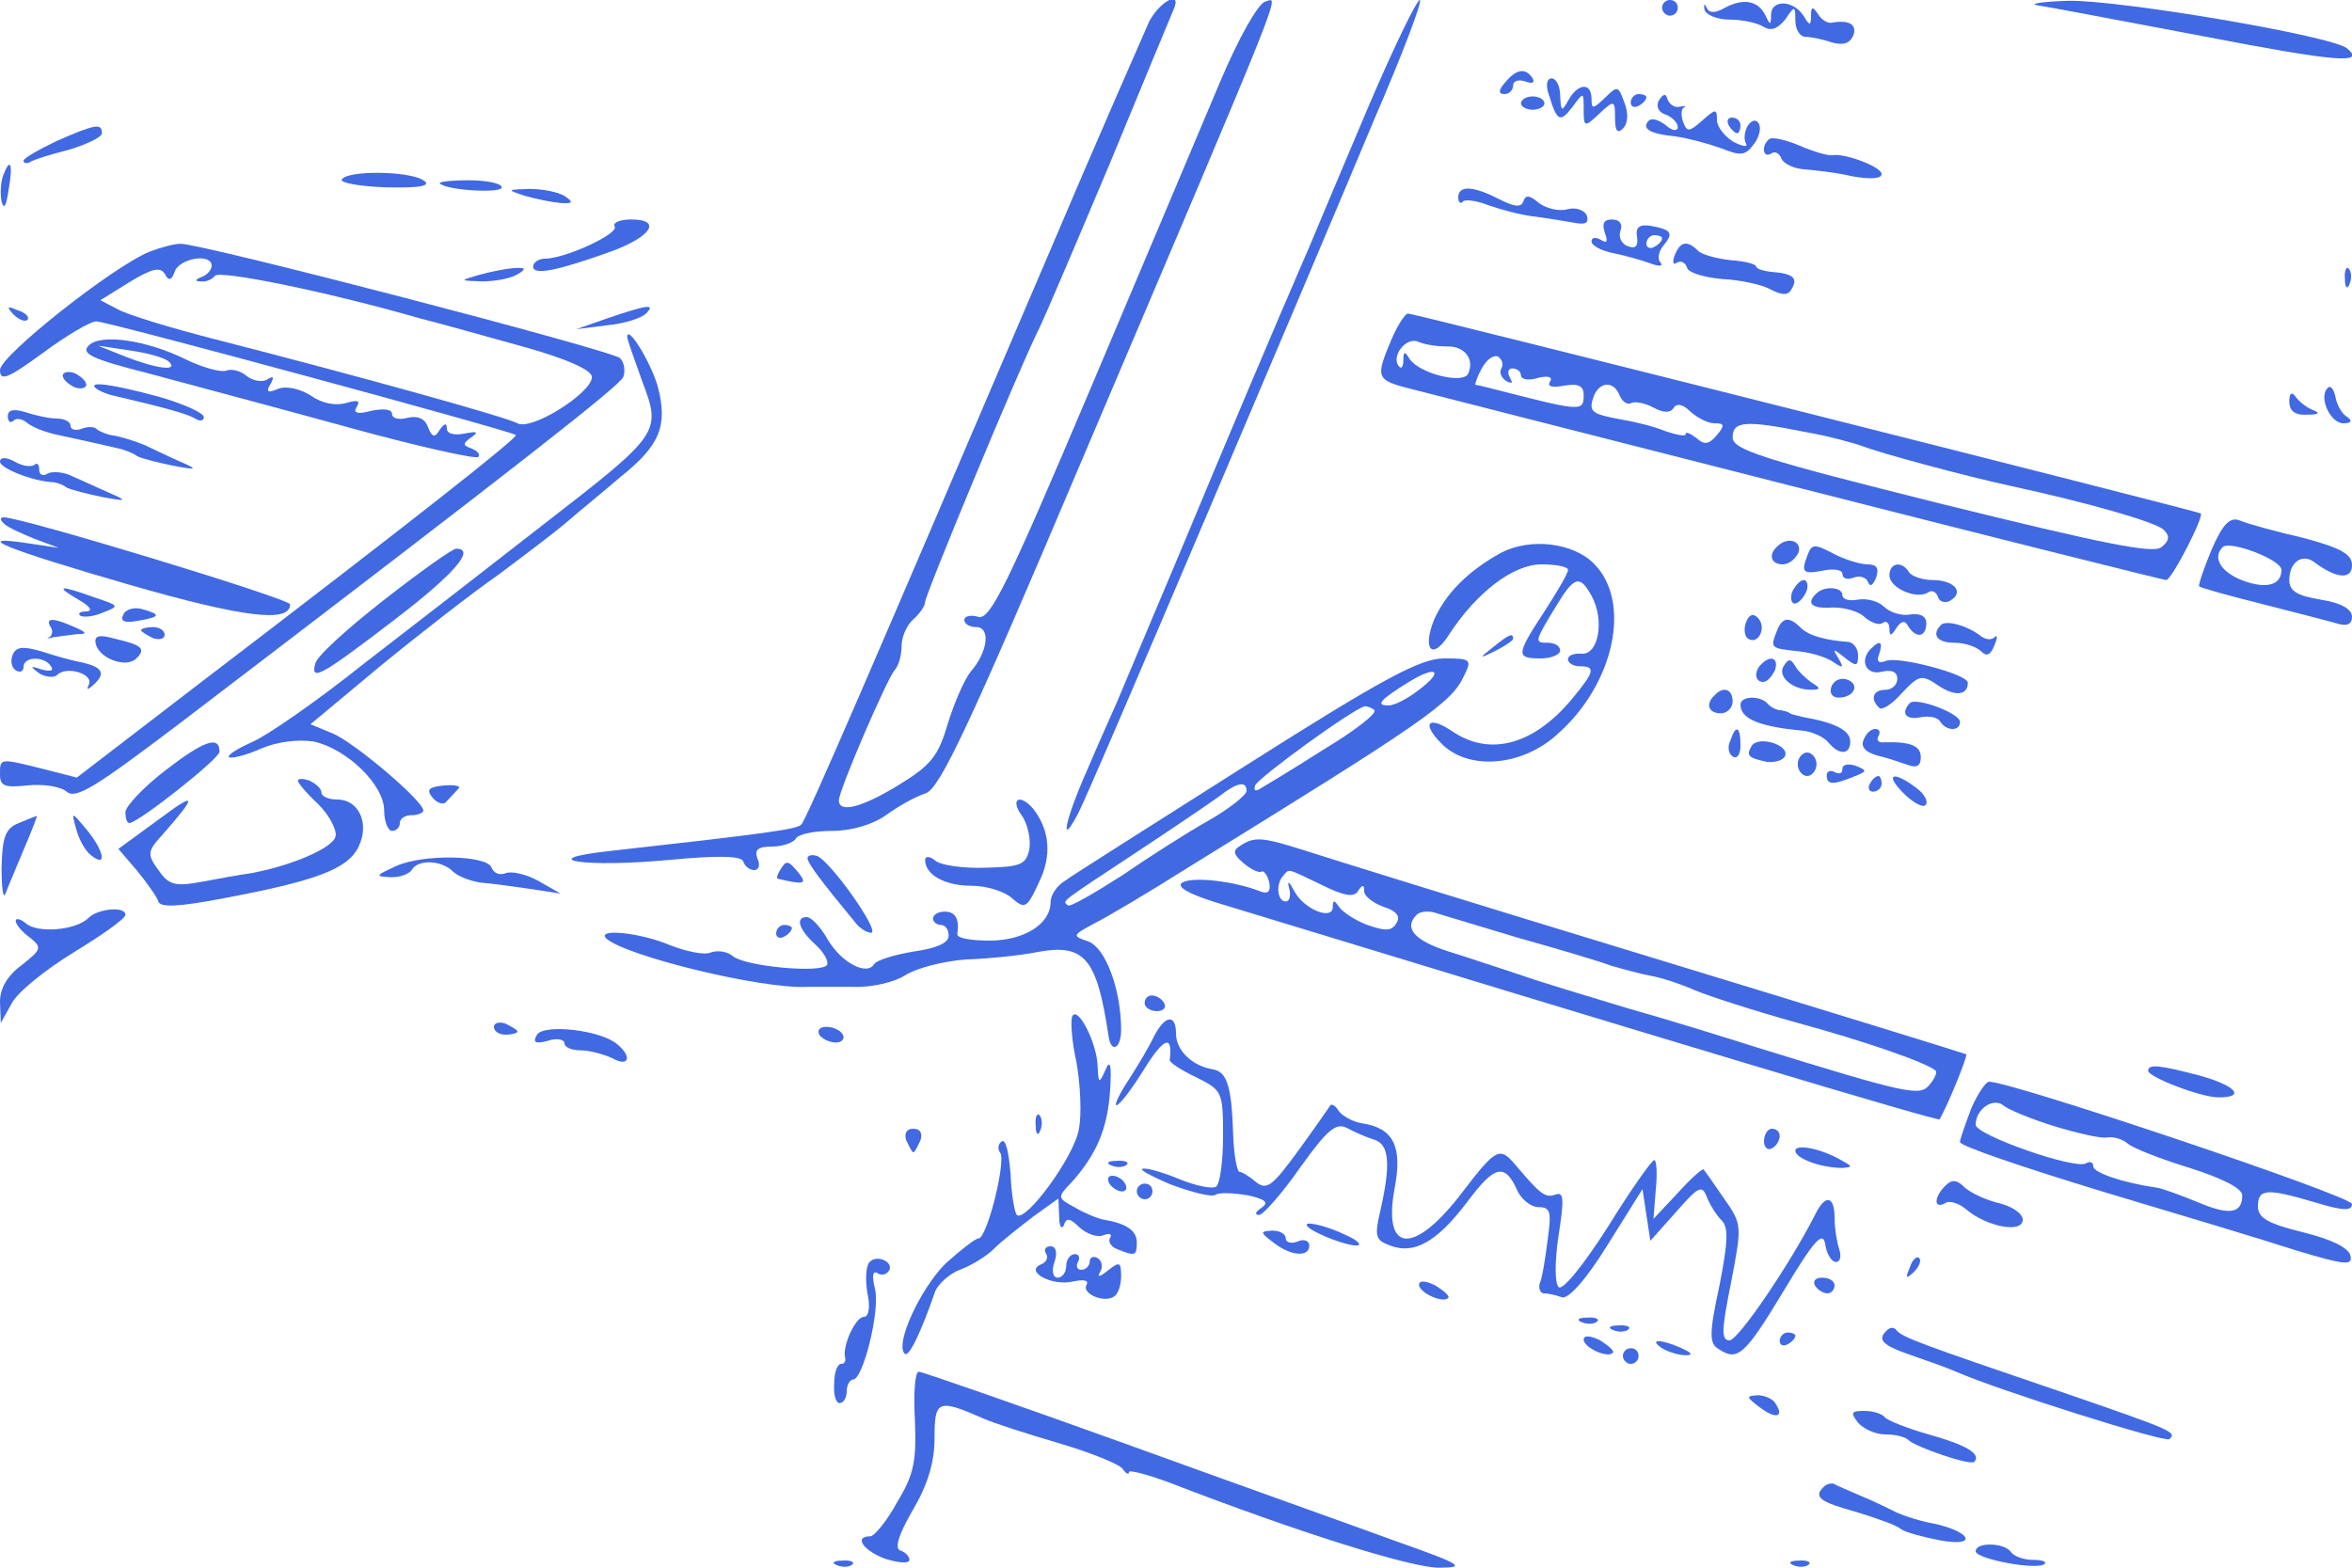 <?xml version="1.0" standalone="no"?>
<!DOCTYPE svg PUBLIC "-//W3C//DTD SVG 20010904//EN"
 "http://www.w3.org/TR/2001/REC-SVG-20010904/DTD/svg10.dtd">
<svg version="1.0" xmlns="http://www.w3.org/2000/svg"
 width="300pt" height="200pt" viewBox="0 0 300 200"
 preserveAspectRatio="xMidYMid meet">
<g transform="translate(0,200) scale(0.1,-0.1)"
fill="#4169e1" stroke="none">
<path d="M1466 1973 c-7 -16 -67 -152 -131 -303 -220 -515 -306 -715 -313
-722 -6 -6 -41 -11 -247 -34 -97 -11 -26 -21 79 -11 63 6 92 5 94 -2 2 -6 8
-11 14 -11 6 0 8 7 4 15 -4 11 1 15 19 15 13 0 27 5 30 10 3 6 24 10 47 10 24
0 51 8 68 20 15 11 38 24 51 28 18 7 55 85 196 418 271 637 254 596 237 592
-9 -2 -34 -46 -58 -103 -23 -55 -98 -232 -166 -393 -105 -248 -127 -293 -142
-289 -10 3 -18 1 -18 -4 0 -5 7 -9 15 -9 19 0 15 -32 -7 -57 -8 -10 -21 -40
-29 -66 -12 -41 -21 -53 -62 -78 -47 -29 -77 -37 -77 -20 0 13 61 154 71 166
5 5 9 19 9 31 0 12 7 27 15 34 8 7 15 17 15 22 0 9 122 303 145 348 7 14 47
108 90 210 42 102 79 191 82 198 11 25 -17 11 -31 -15z"/>
<path d="M1745 1863 c-32 -76 -66 -156 -75 -178 -49 -113 -105 -246 -165 -390
-37 -88 -73 -173 -80 -190 -7 -16 -25 -56 -39 -89 -27 -61 -35 -99 -12 -56 8
14 81 185 164 380 83 195 180 424 215 508 36 83 62 152 58 152 -4 0 -34 -62
-66 -137z"/>
<path d="M2120 1990 c0 -5 5 -10 10 -10 6 0 10 5 10 10 0 6 -4 10 -10 10 -5 0
-10 -4 -10 -10z"/>
<path d="M2174 1988 c2 -7 16 -13 32 -13 16 0 35 -4 43 -9 10 -6 18 -3 28 9
12 18 13 18 13 -1 0 -12 6 -21 13 -21 6 0 22 -3 33 -7 15 -4 23 -2 28 9 5 14
-6 20 -28 16 -5 -1 -13 4 -17 11 -7 10 -9 10 -9 -2 0 -13 -2 -13 -9 -1 -13 21
-41 22 -42 3 0 -14 -1 -15 -7 -2 -9 19 -28 23 -52 10 -12 -7 -20 -7 -23 0 -3
6 -4 5 -3 -2z"/>
<path d="M2600 1993 c14 -2 108 -20 209 -39 171 -33 209 -36 185 -16 -17 16
-290 62 -355 61 -35 -1 -53 -4 -39 -6z"/>
<path d="M1920 1895 c-9 -10 -9 -15 -1 -15 6 0 11 5 11 11 0 6 7 8 16 5 8 -3
12 -2 9 4 -9 14 -21 12 -35 -5z"/>
<path d="M1976 1878 c10 -33 14 -35 30 -14 14 19 14 19 14 -4 0 -22 1 -23 20
-5 19 18 20 17 20 -5 0 -17 3 -21 10 -14 7 7 7 20 2 33 -8 22 -9 22 -25 6 -15
-14 -17 -15 -17 -1 0 21 -17 20 -29 -1 -9 -16 -10 -16 -11 5 0 12 -5 22 -11
22 -6 0 -8 -9 -3 -22z"/>
<path d="M1940 1868 c0 -4 7 -8 15 -8 8 0 15 4 15 8 0 5 -7 9 -15 9 -8 0 -15
-4 -15 -9z"/>
<path d="M2080 1869 c0 -5 5 -7 10 -4 6 3 10 8 10 11 0 2 -4 4 -10 4 -5 0 -10
-5 -10 -11z"/>
<path d="M2116 1872 c-4 -7 -1 -15 8 -18 9 -3 16 -11 16 -16 0 -6 -7 -5 -15 2
-9 7 -18 10 -22 6 -10 -10 2 -17 34 -20 15 -2 41 -9 58 -15 25 -10 31 -10 42
5 7 9 10 21 6 27 -3 5 -9 4 -14 -4 -4 -7 -5 -17 -2 -22 3 -5 -4 -4 -16 2 -11
7 -21 19 -21 28 0 15 -2 14 -19 -1 -16 -14 -19 -15 -24 -2 -3 8 -3 17 1 19 4
2 2 2 -5 1 -6 -2 -13 2 -16 9 -2 8 -5 8 -11 -1z"/>
<path d="M2205 1840 c3 -5 8 -10 11 -10 2 0 4 5 4 10 0 6 -5 10 -11 10 -5 0
-7 -4 -4 -10z"/>
<path d="M72 1820 c-23 -11 -42 -22 -42 -25 0 -3 3 -4 8 -2 4 3 26 10 50 16
23 7 42 16 42 21 0 13 -8 12 -58 -10z"/>
<path d="M2256 1822 c-10 -9 -7 -24 3 -18 5 4 11 0 13 -6 3 -7 16 -13 29 -14
13 -1 41 -4 62 -9 23 -4 37 -3 37 3 0 9 -47 27 -63 24 -4 -1 -23 4 -41 12 -19
8 -37 12 -40 8z"/>
<path d="M4 1776 c-3 -8 -4 -23 -2 -33 3 -11 6 -6 9 15 6 34 2 42 -7 18z"/>
<path d="M436 1771 c-3 -4 23 -9 57 -10 44 -1 58 2 47 9 -18 12 -97 13 -104 1z"/>
<path d="M561 1766 c9 -9 79 -13 79 -5 0 5 -19 9 -42 9 -23 0 -39 -2 -37 -4z"/>
<path d="M670 1750 c14 -4 34 -8 45 -9 16 -1 17 1 5 9 -8 5 -28 9 -45 9 -29
-1 -29 -1 -5 -9z"/>
<path d="M1860 1748 c0 -6 3 -9 6 -5 3 3 18 1 33 -5 14 -5 40 -12 56 -14 17
-2 40 -6 52 -8 15 -3 20 -1 17 9 -3 7 -14 11 -25 8 -10 -3 -27 1 -36 8 -12 10
-17 11 -20 2 -3 -8 -11 -7 -31 3 -33 17 -52 18 -52 2z"/>
<path d="M784 1711 c6 -9 -63 -41 -89 -41 -8 0 -15 -5 -15 -10 0 -12 32 -5 99
19 52 19 66 41 26 41 -14 0 -24 -4 -21 -9z"/>
<path d="M2047 1703 c4 -11 3 -14 -5 -9 -7 4 -12 3 -12 -2 0 -5 12 -12 28 -15
15 -3 36 -9 47 -13 11 -4 17 -4 13 1 -4 4 -3 14 4 22 13 16 10 20 -17 25 -14
2 -19 -2 -17 -14 2 -12 -2 -16 -12 -12 -8 3 -12 12 -9 20 3 8 -1 14 -11 14
-10 0 -13 -5 -9 -17z m73 -7 c0 -3 -4 -8 -10 -11 -5 -3 -10 -1 -10 4 0 6 5 11
10 11 6 0 10 -2 10 -4z"/>
<path d="M191 1679 c-47 -19 -191 -133 -191 -151 0 -15 10 -11 55 22 30 22 60
40 68 40 14 0 530 -140 535 -145 3 -3 -126 -105 -405 -318 l-155 -119 -43 11
c-56 14 -55 14 -55 -7 0 -15 6 -17 35 -14 19 2 42 -1 50 -8 12 -10 37 6 144
87 446 340 560 430 566 442 3 8 1 19 -4 24 -10 10 -536 147 -561 146 -8 0 -26
-5 -39 -10z m79 -18 c0 -5 -6 -12 -12 -14 -10 -4 -10 -6 -1 -6 6 -1 14 3 17 7
5 8 143 -20 261 -54 28 -7 88 -24 135 -37 53 -15 85 -29 85 -38 0 -20 -77 -69
-95 -59 -15 8 -194 58 -385 107 -55 14 -111 31 -124 38 l-23 12 37 23 c28 17
39 20 45 11 5 -10 9 -9 13 3 7 17 47 23 47 7z"/>
<path d="M2136 1674 c-3 -8 -2 -13 3 -9 5 3 11 0 13 -7 2 -6 22 -12 45 -14 22
-1 50 -7 61 -13 15 -8 23 -8 27 0 9 14 2 20 -24 22 -11 1 -21 4 -21 7 0 3 -15
7 -32 8 -18 2 -37 7 -42 12 -14 14 -23 12 -30 -6z"/>
<path d="M610 1649 c-24 -7 -24 -7 5 -8 17 0 37 4 45 9 12 7 11 9 -5 8 -11 -1
-31 -5 -45 -9z"/>
<path d="M2991 1644 c0 -11 3 -14 6 -6 3 7 2 16 -1 19 -3 4 -6 -2 -5 -13z"/>
<path d="M17 1599 c7 -7 15 -10 18 -7 3 3 -2 9 -12 12 -14 6 -15 5 -6 -5z"/>
<path d="M775 1594 l-40 -14 39 5 c22 2 44 9 50 15 13 13 1 11 -49 -6z"/>
<path d="M1774 1565 c-20 -48 -19 -50 29 -62 23 -6 247 -63 498 -127 251 -64
459 -116 462 -116 7 0 49 82 44 85 -4 3 -1003 255 -1011 255 -4 0 -14 -16 -22
-35z m71 -7 c22 1 36 -15 28 -34 -5 -15 -62 -1 -75 18 -6 10 -8 10 -8 -1 0 -8
-2 -12 -5 -9 -12 12 8 39 24 32 9 -4 25 -6 36 -6z m70 -28 c-3 -5 0 -12 6 -16
8 -4 9 -3 5 4 -4 7 -2 12 3 12 6 0 11 -4 11 -9 0 -5 10 -7 22 -3 13 3 19 1 15
-5 -4 -6 3 -8 18 -5 18 3 25 0 25 -12 0 -22 -3 -21 -120 9 -8 2 -16 4 -18 4
-1 1 2 10 8 21 6 11 15 18 21 15 5 -4 7 -10 4 -15z m151 -35 c4 -8 10 -12 15
-9 5 2 17 0 28 -6 13 -7 22 -7 26 0 4 6 12 4 21 -5 9 -8 22 -15 31 -15 13 0
13 -3 3 -15 -10 -12 -16 -13 -26 -4 -8 6 -14 9 -14 5 0 -3 -11 -1 -26 4 -14 6
-39 12 -57 15 -38 7 -41 10 -34 30 8 19 26 19 33 0z m236 -46 c29 -5 62 -14
73 -18 23 -9 130 -38 190 -51 97 -21 185 -46 195 -56 8 -8 7 -14 -3 -22 -10
-9 -77 5 -280 55 -228 57 -267 69 -267 85 0 21 17 22 92 7z"/>
<path d="M113 1559 c-10 -10 4 -17 75 -35 48 -13 161 -43 252 -68 90 -25 167
-42 170 -39 3 3 -1 8 -9 11 -11 4 -11 6 0 14 10 7 8 8 -8 5 -14 -3 -23 0 -23
6 0 8 -3 7 -9 -1 -6 -11 -10 -10 -15 3 -4 11 -13 15 -26 12 -11 -3 -20 -1 -20
5 0 6 -11 7 -26 4 -18 -5 -24 -3 -19 5 5 8 1 9 -13 5 -13 -4 -31 -1 -45 9 -14
9 -32 13 -42 9 -14 -6 -16 -4 -10 6 5 9 4 11 -4 6 -6 -4 -18 -2 -26 4 -8 7
-20 10 -27 7 -7 -2 -29 4 -50 14 -50 25 -110 34 -125 18z m102 -20 c14 -13
-14 -10 -55 6 l-35 14 40 -6 c22 -3 44 -9 50 -14z"/>
<path d="M800 1570 c0 -3 9 -28 19 -56 25 -66 24 -67 -127 -184 -64 -50 -166
-129 -227 -176 -60 -48 -125 -93 -144 -101 -18 -8 -31 -16 -29 -19 3 -2 21 2
41 11 21 9 48 12 67 9 42 -9 90 -55 90 -88 0 -14 5 -26 10 -26 6 0 10 5 10 10
0 6 7 10 15 10 8 0 15 3 15 6 0 12 -87 86 -115 98 l-29 12 90 75 c50 41 117
93 150 116 32 24 72 54 87 67 16 14 47 39 69 58 50 40 60 65 47 115 -9 31 -39
80 -39 63z"/>
<path d="M80 1521 c0 -5 7 -11 15 -15 8 -3 15 -1 15 3 0 5 -7 11 -15 15 -8 3
-15 1 -15 -3z"/>
<path d="M122 1505 c3 -3 14 -8 24 -10 64 -15 93 -23 103 -29 6 -4 11 -3 11 2
0 5 -26 17 -58 26 -59 16 -90 20 -80 11z"/>
<path d="M2969 1505 c-12 -11 3 -45 20 -45 10 0 12 3 5 8 -7 4 -13 15 -15 25
-2 11 -7 16 -10 12z"/>
<path d="M2920 1488 c0 -12 7 -18 23 -17 15 0 17 2 7 6 -8 3 -18 11 -22 17 -5
7 -8 4 -8 -6z"/>
<path d="M10 1469 c0 -7 3 -9 7 -6 3 4 11 3 17 -2 7 -6 23 -12 36 -15 14 -3
36 -8 50 -11 14 -3 30 -7 35 -8 6 -2 15 -5 20 -9 6 -3 26 -8 45 -12 32 -6 33
-5 10 5 -14 6 -34 16 -45 21 -12 5 -28 10 -38 12 -9 1 -19 5 -23 8 -3 4 -12 4
-20 1 -8 -3 -14 -1 -14 4 0 5 -8 9 -17 9 -10 0 -28 4 -40 8 -16 5 -23 3 -23
-5z"/>
<path d="M0 1411 c0 -8 39 -24 65 -26 6 0 15 -3 20 -7 6 -3 26 -8 45 -12 32
-6 33 -5 10 5 -14 6 -35 16 -47 21 -11 6 -26 7 -32 4 -6 -4 -11 -2 -11 5 0 7
-3 9 -6 6 -4 -3 -15 -2 -25 4 -11 6 -19 6 -19 0z"/>
<path d="M4 1333 c4 -5 22 -13 39 -20 l32 -12 -40 6 c-73 11 -29 -7 130 -53
146 -42 205 -49 205 -25 0 7 -342 111 -365 111 -5 0 -5 -3 -1 -7z"/>
<path d="M2821 1299 c-10 -24 -17 -45 -16 -47 2 -2 38 -12 82 -23 43 -11 86
-22 96 -25 11 -3 17 0 17 9 0 10 -14 18 -40 22 -30 5 -40 11 -40 25 0 23 17
35 33 22 27 -20 47 -22 47 -3 0 14 -14 22 -63 35 -35 8 -71 18 -80 22 -13 5
-22 -5 -36 -37z m89 -26 c0 -20 -20 -25 -51 -13 -27 11 -37 29 -24 42 9 9 75
-16 75 -29z"/>
<path d="M1915 1295 c-42 -23 -71 -52 -86 -86 -15 -38 -2 -52 19 -19 35 54 82
90 118 90 19 0 34 -3 34 -7 0 -5 -14 -28 -30 -53 -36 -55 -37 -60 -5 -60 14 0
25 5 25 10 0 6 -7 10 -16 10 -17 0 -17 1 11 47 23 38 30 40 45 13 17 -31 9
-75 -12 -74 -10 1 -18 -2 -18 -7 0 -5 7 -9 15 -9 21 0 19 -7 -11 -43 -48 -57
-103 -72 -150 -41 -32 22 -42 12 -15 -15 34 -34 101 -29 146 11 74 64 97 170
48 219 -27 27 -81 33 -118 14z"/>
<path d="M2267 1303 c-12 -11 -8 -23 7 -23 8 0 16 7 20 15 5 15 -14 21 -27 8z"/>
<path d="M2306 1293 c-9 -23 -7 -26 19 -21 14 3 25 1 25 -4 0 -6 6 -8 14 -5 8
3 16 1 19 -6 2 -6 6 -4 10 6 4 12 1 17 -11 17 -9 0 -29 6 -44 14 -23 12 -27
12 -32 -1z"/>
<path d="M489 1234 c-46 -36 -86 -72 -87 -81 -6 -23 8 -15 102 57 76 58 103
90 78 90 -5 0 -47 -30 -93 -66z"/>
<path d="M2410 1266 c0 -16 34 -31 49 -22 5 4 11 1 13 -6 2 -6 10 -8 16 -4 18
11 4 26 -23 26 -13 0 -27 5 -30 10 -9 15 -25 12 -25 -4z"/>
<path d="M2286 1245 c-3 -8 -1 -15 3 -15 5 0 11 7 15 15 3 8 1 15 -3 15 -5 0
-11 -7 -15 -15z"/>
<path d="M100 1235 c14 -8 19 -14 11 -15 -8 0 -12 -2 -9 -5 3 -3 16 -2 28 3
23 9 23 9 -10 20 -44 16 -51 15 -20 -3z"/>
<path d="M2317 1243 c-14 -13 -6 -20 21 -18 15 0 33 -5 40 -12 8 -7 18 -11 23
-8 5 4 9 0 9 -7 0 -10 2 -10 9 1 6 9 11 10 15 2 10 -16 23 -14 23 4 0 9 -8 13
-21 11 -11 -2 -26 3 -33 10 -7 7 -22 11 -33 9 -11 -2 -20 0 -20 6 0 10 -23 12
-33 2z"/>
<path d="M157 1215 c-4 -8 3 -10 19 -7 29 5 30 8 5 15 -11 3 -22 -1 -24 -8z"/>
<path d="M2227 1206 c-3 -8 -2 -18 3 -21 13 -8 24 15 12 27 -6 6 -11 4 -15 -6z"/>
<path d="M64 1201 c4 -5 3 -11 -1 -14 -5 -2 -2 -2 5 0 8 1 21 3 30 4 14 0 13
2 -3 9 -27 12 -37 12 -31 1z"/>
<path d="M2266 1194 c-8 -21 -8 -21 29 -25 17 -2 36 -8 44 -14 12 -8 13 -7 6
5 -8 13 -7 13 8 1 15 -12 17 -11 17 3 0 9 -6 16 -12 17 -29 2 -51 8 -61 18
-15 15 -24 14 -31 -5z"/>
<path d="M2476 1203 c-13 -13 -5 -23 17 -23 13 0 28 -5 34 -11 7 -7 12 -5 17
8 4 9 4 14 0 10 -4 -4 -12 -3 -18 2 -17 13 -43 20 -50 14z"/>
<path d="M180 1196 c0 -2 7 -6 15 -10 8 -3 15 -1 15 4 0 6 -7 10 -15 10 -8 0
-15 -2 -15 -4z"/>
<path d="M122 1179 c4 -19 39 -32 52 -19 12 12 8 17 -27 25 -21 6 -27 4 -25
-6z"/>
<path d="M1904 1174 c-18 -14 -18 -15 4 -4 12 6 22 13 22 15 0 8 -5 6 -26 -11z"/>
<path d="M16 1164 c-3 -7 -1 -16 4 -19 6 -4 10 -1 10 4 0 14 27 14 35 1 4 -6
-1 -7 -12 -4 -15 5 -15 4 -3 -5 8 -5 19 -6 23 -2 12 12 48 1 40 -13 -3 -7 -1
-6 7 1 15 14 11 22 -16 28 -11 2 -33 8 -51 14 -24 7 -33 6 -37 -5z"/>
<path d="M2387 1173 c-16 -15 -7 -35 13 -30 13 3 20 0 20 -9 0 -8 -7 -14 -15
-14 -16 0 -20 -12 -8 -23 3 -4 17 5 29 19 22 23 25 24 47 9 21 -14 37 -12 37
4 0 11 -89 34 -104 28 -10 -4 -13 -1 -9 9 5 15 1 18 -10 7z"/>
<path d="M1590 1024 c-118 -75 -223 -141 -232 -148 -10 -6 -18 -18 -18 -27 0
-28 -34 -49 -78 -49 -23 0 -41 3 -41 8 3 19 -2 29 -16 29 -8 0 -15 -4 -15 -9
0 -4 5 -8 10 -8 6 0 10 -6 10 -14 0 -9 -16 -16 -45 -20 -24 -4 -47 -11 -50
-16 -9 -15 -41 1 -59 31 -9 16 -21 29 -27 29 -15 0 -10 -16 11 -35 11 -10 17
-21 15 -26 -7 -11 -104 -2 -120 11 -7 6 -19 8 -28 5 -8 -4 -31 1 -52 9 -37 16
-94 22 -82 9 23 -22 197 -65 257 -62 8 0 34 0 58 0 24 -1 53 6 67 15 14 9 49
18 78 20 29 1 68 5 88 9 62 12 78 -6 93 -107 3 -22 16 -16 16 8 0 52 -20 105
-42 113 -21 7 -20 8 8 23 16 8 70 40 119 71 303 187 336 210 352 244 11 22 9
23 -25 23 -30 0 -77 -25 -252 -136z m220 96 c-14 -11 -31 -20 -39 -20 -17 0
-11 7 26 30 36 22 45 14 13 -10z m-57 -26 c4 -4 -26 -27 -66 -51 -39 -25 -76
-47 -81 -50 -5 -3 -7 -1 -5 5 4 10 125 98 140 101 3 0 9 -2 12 -5z m-163 -103
c0 -5 -21 -22 -47 -37 -27 -15 -77 -47 -112 -71 -36 -23 -67 -41 -69 -38 -7 6
-12 2 88 68 47 31 94 63 105 71 23 18 35 20 35 7z"/>
<path d="M2247 1153 c-10 -9 -9 -23 2 -23 5 0 11 7 15 15 5 15 -5 20 -17 8z"/>
<path d="M2275 1150 c-8 -13 11 -30 35 -30 12 0 13 2 1 9 -7 5 -17 14 -21 21
-6 10 -9 10 -15 0z"/>
<path d="M2336 1124 c-3 -8 1 -14 9 -14 20 0 28 17 11 23 -8 3 -17 -1 -20 -9z"/>
<path d="M2187 1113 c-12 -11 -8 -23 8 -23 8 0 15 7 15 15 0 16 -12 20 -23 8z"/>
<path d="M2220 1101 c0 -18 24 -28 78 -33 13 -1 28 -8 34 -15 14 -17 28 -16
28 1 0 14 -19 24 -59 31 -9 2 -17 4 -18 5 -2 2 -7 3 -12 4 -5 0 -13 4 -17 9
-10 10 -34 9 -34 -2z"/>
<path d="M2436 1103 c-12 -13 -5 -22 14 -18 11 2 22 0 25 -6 8 -12 25 -12 25
0 0 11 -56 32 -64 24z"/>
<path d="M2207 1055 c-4 -8 -2 -17 3 -20 6 -4 10 3 10 14 0 25 -6 27 -13 6z"/>
<path d="M2377 1056 c-4 -9 3 -16 18 -20 13 -3 30 -9 39 -12 11 -4 16 -1 16
10 0 15 -14 20 -47 19 -7 -1 -10 3 -7 8 3 5 1 9 -4 9 -6 0 -12 -6 -15 -14z"/>
<path d="M212 1018 c-29 -22 -52 -47 -52 -54 0 -8 2 -14 5 -14 11 0 115 82
115 91 0 21 -20 14 -68 -23z"/>
<path d="M2234 1048 c-7 -12 -4 -15 20 -20 10 -1 21 2 23 8 5 14 -35 26 -43
12z"/>
<path d="M2293 1025 c0 -8 6 -15 12 -15 6 0 12 7 12 15 0 8 -6 15 -12 15 -6 0
-12 -7 -12 -15z"/>
<path d="M2350 1019 c0 -6 -4 -7 -10 -4 -5 3 -10 1 -10 -4 0 -12 7 -13 34 -2
18 7 18 8 3 14 -9 3 -17 2 -17 -4z"/>
<path d="M380 1004 c0 -3 11 -16 26 -30 14 -14 24 -33 22 -41 -3 -15 -58 -38
-108 -47 -14 -2 -42 -7 -63 -11 -31 -6 -41 -4 -52 11 -18 24 -18 27 3 50 44
50 43 55 -5 19 l-52 -38 24 -28 c13 -16 25 -33 27 -39 2 -8 26 -7 83 4 117 22
158 37 172 65 15 30 1 61 -27 61 -11 0 -20 4 -20 9 0 5 -7 11 -15 15 -8 3 -15
3 -15 0z"/>
<path d="M2385 1000 c-3 -5 -1 -10 4 -10 6 0 11 5 11 10 0 6 -2 10 -4 10 -3 0
-8 -4 -11 -10z"/>
<path d="M2428 988 c12 -12 25 -19 28 -15 4 4 -1 14 -12 22 -29 22 -41 18 -16
-7z"/>
<path d="M552 982 c6 -7 14 -9 17 -5 4 4 10 11 15 16 5 4 -2 6 -17 5 -20 -2
-24 -5 -15 -16z"/>
<path d="M1303 960 c8 -11 12 -31 10 -43 -4 -20 -11 -23 -56 -24 -28 -1 -57 3
-64 9 -7 6 -13 6 -13 1 0 -19 25 -33 59 -33 19 0 42 -7 52 -16 16 -14 19 -13
34 20 17 34 14 67 -7 94 -17 20 -30 13 -15 -8z"/>
<path d="M24 950 c-17 -7 -21 -17 -22 -57 0 -26 2 -41 5 -33 3 8 14 34 24 58
10 23 17 42 16 41 -1 0 -11 -4 -23 -9z"/>
<path d="M97 943 c3 -12 11 -28 19 -34 21 -17 17 5 -5 32 -20 24 -20 24 -14 2z"/>
<path d="M1582 921 c-10 -6 -9 -11 4 -22 9 -8 20 -13 23 -11 3 2 8 -5 10 -14
2 -12 -2 -15 -12 -11 -33 13 -86 19 -99 11 -8 -5 7 -14 42 -25 570 -174 922
-280 924 -277 11 19 36 81 34 83 -2 1 -183 57 -403 124 -220 67 -420 129 -444
137 -51 16 -61 17 -79 5z m104 -50 c28 -14 41 -16 46 -8 6 9 8 9 8 0 0 -6 11
-15 25 -20 16 -5 22 -12 16 -21 -6 -10 -14 -10 -37 -2 -16 6 -32 17 -36 23 -6
9 -8 9 -8 0 0 -18 -37 -3 -49 20 -7 13 -9 14 -7 5 3 -10 1 -18 -4 -18 -11 0
-13 23 -3 33 8 9 3 10 49 -12z m249 -67 c50 -14 104 -30 120 -36 17 -5 40 -11
51 -13 12 -2 37 -10 55 -18 19 -8 78 -27 132 -42 88 -24 165 -51 176 -61 2 -2
-1 -10 -8 -18 -12 -15 -27 -12 -221 48 -41 13 -115 36 -165 50 -49 15 -110 33
-135 42 -25 8 -66 22 -92 30 -44 14 -58 30 -41 47 4 4 14 5 22 3 9 -3 57 -17
106 -32z"/>
<path d="M505 895 c-26 -12 -27 -13 -8 -14 12 -1 25 4 28 9 8 14 38 13 53 -2
6 -6 22 -12 35 -14 14 -1 42 -5 63 -8 l39 -6 -28 16 c-16 9 -35 13 -42 10 -8
-3 -15 0 -18 7 -5 16 -87 18 -122 2z"/>
<path d="M1030 905 c0 -6 18 -30 61 -82 5 -7 15 -13 20 -13 13 0 -52 92 -69
98 -6 2 -12 1 -12 -3z"/>
<path d="M995 890 c-3 -5 -5 -10 -3 -11 33 -8 38 -7 27 7 -14 17 -16 17 -24 4z"/>
<path d="M113 829 c-16 -16 -65 -20 -80 -7 -7 6 -13 7 -13 3 0 -4 8 -14 18
-21 16 -13 15 -15 -10 -35 -19 -14 -28 -30 -28 -47 l1 -27 14 25 c7 14 43 43
79 65 36 22 66 43 66 48 0 11 -35 8 -47 -4z"/>
<path d="M990 809 c0 -5 5 -7 10 -4 6 3 10 8 10 11 0 2 -4 4 -10 4 -5 0 -10
-5 -10 -11z"/>
<path d="M1460 720 c0 -5 7 -10 16 -10 8 0 12 5 9 10 -3 6 -10 10 -16 10 -5 0
-9 -4 -9 -10z"/>
<path d="M1368 704 c-3 -5 -1 -32 5 -59 5 -28 7 -67 3 -86 -6 -35 -68 -119
-79 -109 -3 3 -7 27 -8 52 -2 26 -6 45 -11 42 -5 -3 -6 -10 -2 -15 7 -12 -17
-109 -28 -109 -4 0 -23 -15 -42 -32 -32 -32 -65 -103 -52 -115 5 -5 20 25 39
80 4 9 18 22 31 27 14 5 34 17 44 27 10 10 33 28 50 41 l32 23 1 -23 c0 -13 3
-17 6 -11 3 10 8 9 20 -3 9 -8 22 -13 30 -10 8 3 12 2 9 -3 -3 -5 1 -12 10
-15 22 -9 24 -8 24 9 0 15 -13 24 -42 29 -7 1 -24 8 -36 15 -24 13 -24 13 -4
34 31 35 45 68 48 117 2 32 0 39 -6 25 -8 -18 -9 -18 -10 5 -1 30 -25 76 -32
64z"/>
<path d="M630 690 c0 -6 7 -10 15 -10 8 0 15 2 15 4 0 2 -7 6 -15 10 -8 3 -15
1 -15 -4z"/>
<path d="M1472 678 c-6 -13 -21 -38 -32 -55 -12 -18 -19 -33 -16 -33 4 0 20
21 36 47 25 40 36 43 32 11 -1 -3 14 -13 33 -22 34 -17 35 -18 35 -76 0 -32
-4 -61 -9 -64 -5 -3 -25 1 -45 9 -19 8 -41 15 -48 14 -7 0 9 -9 35 -20 27 -10
53 -17 58 -13 5 3 23 2 41 -1 22 -5 27 -9 17 -16 -8 -5 -9 -9 -3 -9 5 0 29 27
52 60 35 49 46 58 60 51 9 -5 25 -12 35 -15 19 -6 21 -31 8 -89 -8 -34 -7 -39
12 -46 31 -12 60 5 98 55 35 47 48 51 64 16 5 -12 18 -22 27 -22 16 0 17 -6
12 -42 -3 -24 -7 -49 -10 -55 -2 -7 1 -13 5 -13 5 0 15 -2 23 -5 8 -3 30 21
58 66 l45 72 5 -33 5 -33 33 37 c28 32 33 35 39 19 4 -10 12 -23 19 -30 9 -9
8 -28 -3 -84 -13 -60 -13 -73 -1 -80 24 -16 33 -9 83 74 39 65 50 77 53 60 2
-13 8 -23 14 -23 5 0 7 7 4 16 -3 9 -6 27 -6 40 0 29 -12 31 -25 4 -32 -63
-98 -160 -109 -160 -11 0 -10 14 2 74 14 73 14 74 -9 107 -13 19 -25 36 -26
37 -1 2 -16 -11 -33 -30 l-31 -33 3 38 c2 20 1 37 -2 37 -3 0 -30 -38 -59 -85
-32 -50 -58 -82 -63 -77 -5 5 -5 33 0 66 7 46 7 56 -4 52 -13 -5 -20 1 -52 39
-19 22 -24 20 -66 -35 -62 -82 -103 -80 -87 5 10 53 -2 76 -42 82 -12 2 -24 9
-29 15 -4 7 -9 10 -11 8 -2 -3 -20 -29 -41 -58 -33 -45 -40 -51 -54 -40 -8 7
-18 13 -21 13 -3 0 -7 20 -8 45 -2 66 -8 83 -27 86 -25 4 -46 24 -46 45 0 26
-14 24 -28 -3z"/>
<path d="M685 680 c-6 -10 -2 -12 13 -8 12 4 22 2 22 -3 0 -5 9 -9 21 -9 11 0
29 -5 40 -10 21 -12 26 2 6 18 -21 18 -93 26 -102 12z"/>
<path d="M1045 680 c3 -5 13 -10 21 -10 8 0 12 5 9 10 -3 6 -13 10 -21 10 -8
0 -12 -4 -9 -10z"/>
<path d="M2740 634 c0 -8 67 -34 90 -34 35 0 22 15 -25 28 -50 13 -65 15 -65
6z"/>
<path d="M2514 585 c-7 -19 -14 -38 -14 -42 0 -5 80 -32 178 -62 97 -29 210
-63 250 -76 63 -19 73 -20 70 -7 -2 10 -24 21 -61 30 -44 11 -57 18 -57 33 0
23 12 23 73 5 36 -11 47 -11 47 -2 0 10 -434 156 -463 156 -4 0 -15 -16 -23
-35z m107 -22 c30 -9 60 -16 67 -14 8 1 19 -2 26 -8 7 -6 43 -20 79 -31 41
-13 67 -26 67 -35 0 -23 -16 -26 -56 -9 -22 9 -46 18 -54 19 -42 6 -80 19 -80
27 0 5 -4 7 -9 4 -13 -9 -141 36 -141 49 0 20 22 35 35 25 7 -6 37 -18 66 -27z"/>
<path d="M1321 564 c0 -11 3 -14 6 -6 3 7 2 16 -1 19 -3 4 -6 -2 -5 -13z"/>
<path d="M1156 545 c4 -8 7 -15 9 -15 2 0 5 7 9 15 3 9 0 15 -9 15 -9 0 -12
-6 -9 -15z"/>
<path d="M2250 544 c0 -8 5 -12 10 -9 6 3 10 10 10 16 0 5 -4 9 -10 9 -5 0
-10 -7 -10 -16z"/>
<path d="M2290 532 c0 -10 33 -22 60 -22 13 1 13 2 0 9 -27 16 -60 22 -60 13z"/>
<path d="M1418 513 c7 -3 16 -2 19 1 4 3 -2 6 -13 5 -11 0 -14 -3 -6 -6z"/>
<path d="M1415 490 c3 -5 11 -10 16 -10 6 0 7 5 4 10 -3 6 -11 10 -16 10 -6 0
-7 -4 -4 -10z"/>
<path d="M2481 487 c-14 -14 -15 -30 0 -22 5 4 18 0 27 -8 26 -22 72 -31 72
-13 0 8 -14 17 -30 21 -17 4 -36 13 -44 20 -10 10 -16 11 -25 2z"/>
<path d="M1450 480 c0 -5 5 -10 10 -10 6 0 10 5 10 10 0 6 -4 10 -10 10 -5 0
-10 -4 -10 -10z"/>
<path d="M1685 425 c17 -8 37 -14 45 -14 8 0 2 7 -15 14 -16 8 -37 14 -45 14
-8 0 -1 -7 15 -14z"/>
<path d="M1624 415 c23 -18 46 -19 46 -4 0 6 -7 9 -15 5 -8 -3 -15 -1 -15 4 0
6 -8 10 -17 10 -16 -1 -16 -2 1 -15z"/>
<path d="M1334 401 c4 -5 0 -12 -6 -14 -22 -9 14 -28 40 -22 14 3 21 2 18 -4
-7 -11 22 -24 35 -15 5 3 9 14 9 26 0 18 -2 19 -17 7 -10 -8 -14 -9 -10 -2 4
6 3 14 -3 18 -5 3 -10 1 -10 -4 0 -6 -5 -11 -11 -11 -5 0 -7 5 -4 10 3 6 1 10
-4 10 -6 0 -11 -7 -11 -15 0 -8 -5 -15 -11 -15 -6 0 -8 9 -4 20 4 12 2 20 -5
20 -6 0 -9 -4 -6 -9z"/>
<path d="M1107 386 c-3 -7 -3 -24 0 -39 3 -15 1 -27 -5 -27 -11 0 -28 -38 -24
-52 1 -5 -1 -8 -5 -8 -5 0 -9 -11 -9 -25 -1 -14 2 -25 7 -25 5 0 9 7 9 15 0 8
4 15 8 15 13 0 35 89 28 116 -4 16 -3 23 3 20 5 -4 12 -2 15 3 3 5 0 11 -8 14
-8 3 -17 0 -19 -7z"/>
<path d="M2436 383 c-6 -14 -5 -15 5 -6 7 7 10 15 7 18 -3 3 -9 -2 -12 -12z"/>
<path d="M1810 361 c0 -10 30 -24 37 -17 3 2 -5 9 -16 16 -12 6 -21 7 -21 1z"/>
<path d="M2315 360 c3 -5 10 -10 16 -10 5 0 9 5 9 10 0 6 -7 10 -16 10 -8 0
-12 -4 -9 -10z"/>
<path d="M2018 313 c7 -3 16 -2 19 1 4 3 -2 6 -13 5 -11 0 -14 -3 -6 -6z"/>
<path d="M2058 303 c7 -3 16 -2 19 1 4 3 -2 6 -13 5 -11 0 -14 -3 -6 -6z"/>
<path d="M2407 303 c-13 -12 -7 -19 31 -32 20 -7 46 -16 57 -21 52 -23 267
-91 272 -86 10 9 5 11 -137 60 -182 62 -204 70 -211 79 -3 4 -8 4 -12 0z"/>
<path d="M2020 291 c0 -10 30 -24 37 -17 3 2 -5 9 -16 16 -12 6 -21 7 -21 1z"/>
<path d="M2270 289 c0 -5 5 -7 10 -4 6 3 10 8 10 11 0 2 -4 4 -10 4 -5 0 -10
-5 -10 -11z"/>
<path d="M2120 280 c8 -5 22 -9 30 -9 10 0 8 3 -5 9 -27 12 -43 12 -25 0z"/>
<path d="M2070 270 c0 -5 5 -10 10 -10 6 0 10 5 10 10 0 6 -4 10 -10 10 -5 0
-10 -4 -10 -10z"/>
<path d="M1167 188 c2 -52 -1 -69 -23 -105 -13 -24 -29 -43 -34 -43 -22 0 -8
-19 20 -29 17 -5 30 -6 30 -1 0 4 -5 10 -12 12 -7 3 -2 20 16 51 19 32 28 61
28 92 0 49 4 51 63 25 11 -5 54 -19 95 -31 41 -12 78 -27 82 -33 4 -6 8 -8 8
-4 0 3 24 -3 53 -14 163 -63 307 -108 342 -108 36 0 30 4 -55 34 -52 19 -209
75 -347 125 -139 50 -257 91 -261 91 -5 0 -7 -28 -5 -62z"/>
<path d="M2244 205 c21 -16 32 -13 21 4 -3 6 -14 11 -23 11 -15 -1 -15 -2 2
-15z"/>
<path d="M2370 185 c7 -8 22 -15 35 -15 12 0 25 -3 29 -7 9 -9 79 -33 84 -28
10 10 -11 22 -58 35 -28 8 -53 18 -56 22 -3 4 -14 8 -26 8 -17 0 -18 -2 -8
-15z"/>
<path d="M2326 103 c-13 -13 -5 -19 42 -32 26 -8 52 -17 57 -22 6 -4 28 -10
49 -14 48 -9 42 10 -6 21 -18 3 -39 10 -48 14 -8 4 -28 14 -45 21 -16 7 -33
14 -36 16 -3 1 -9 0 -13 -4z"/>
<path d="M2520 21 c0 -10 80 -25 88 -16 3 3 -4 5 -16 5 -11 0 -24 5 -27 10 -8
12 -45 13 -45 1z"/>
<path d="M1068 3 c7 -3 16 -2 19 1 4 3 -2 6 -13 5 -11 0 -14 -3 -6 -6z"/>
<path d="M2288 3 c7 -3 16 -2 19 1 4 3 -2 6 -13 5 -11 0 -14 -3 -6 -6z"/>
</g>
</svg>
